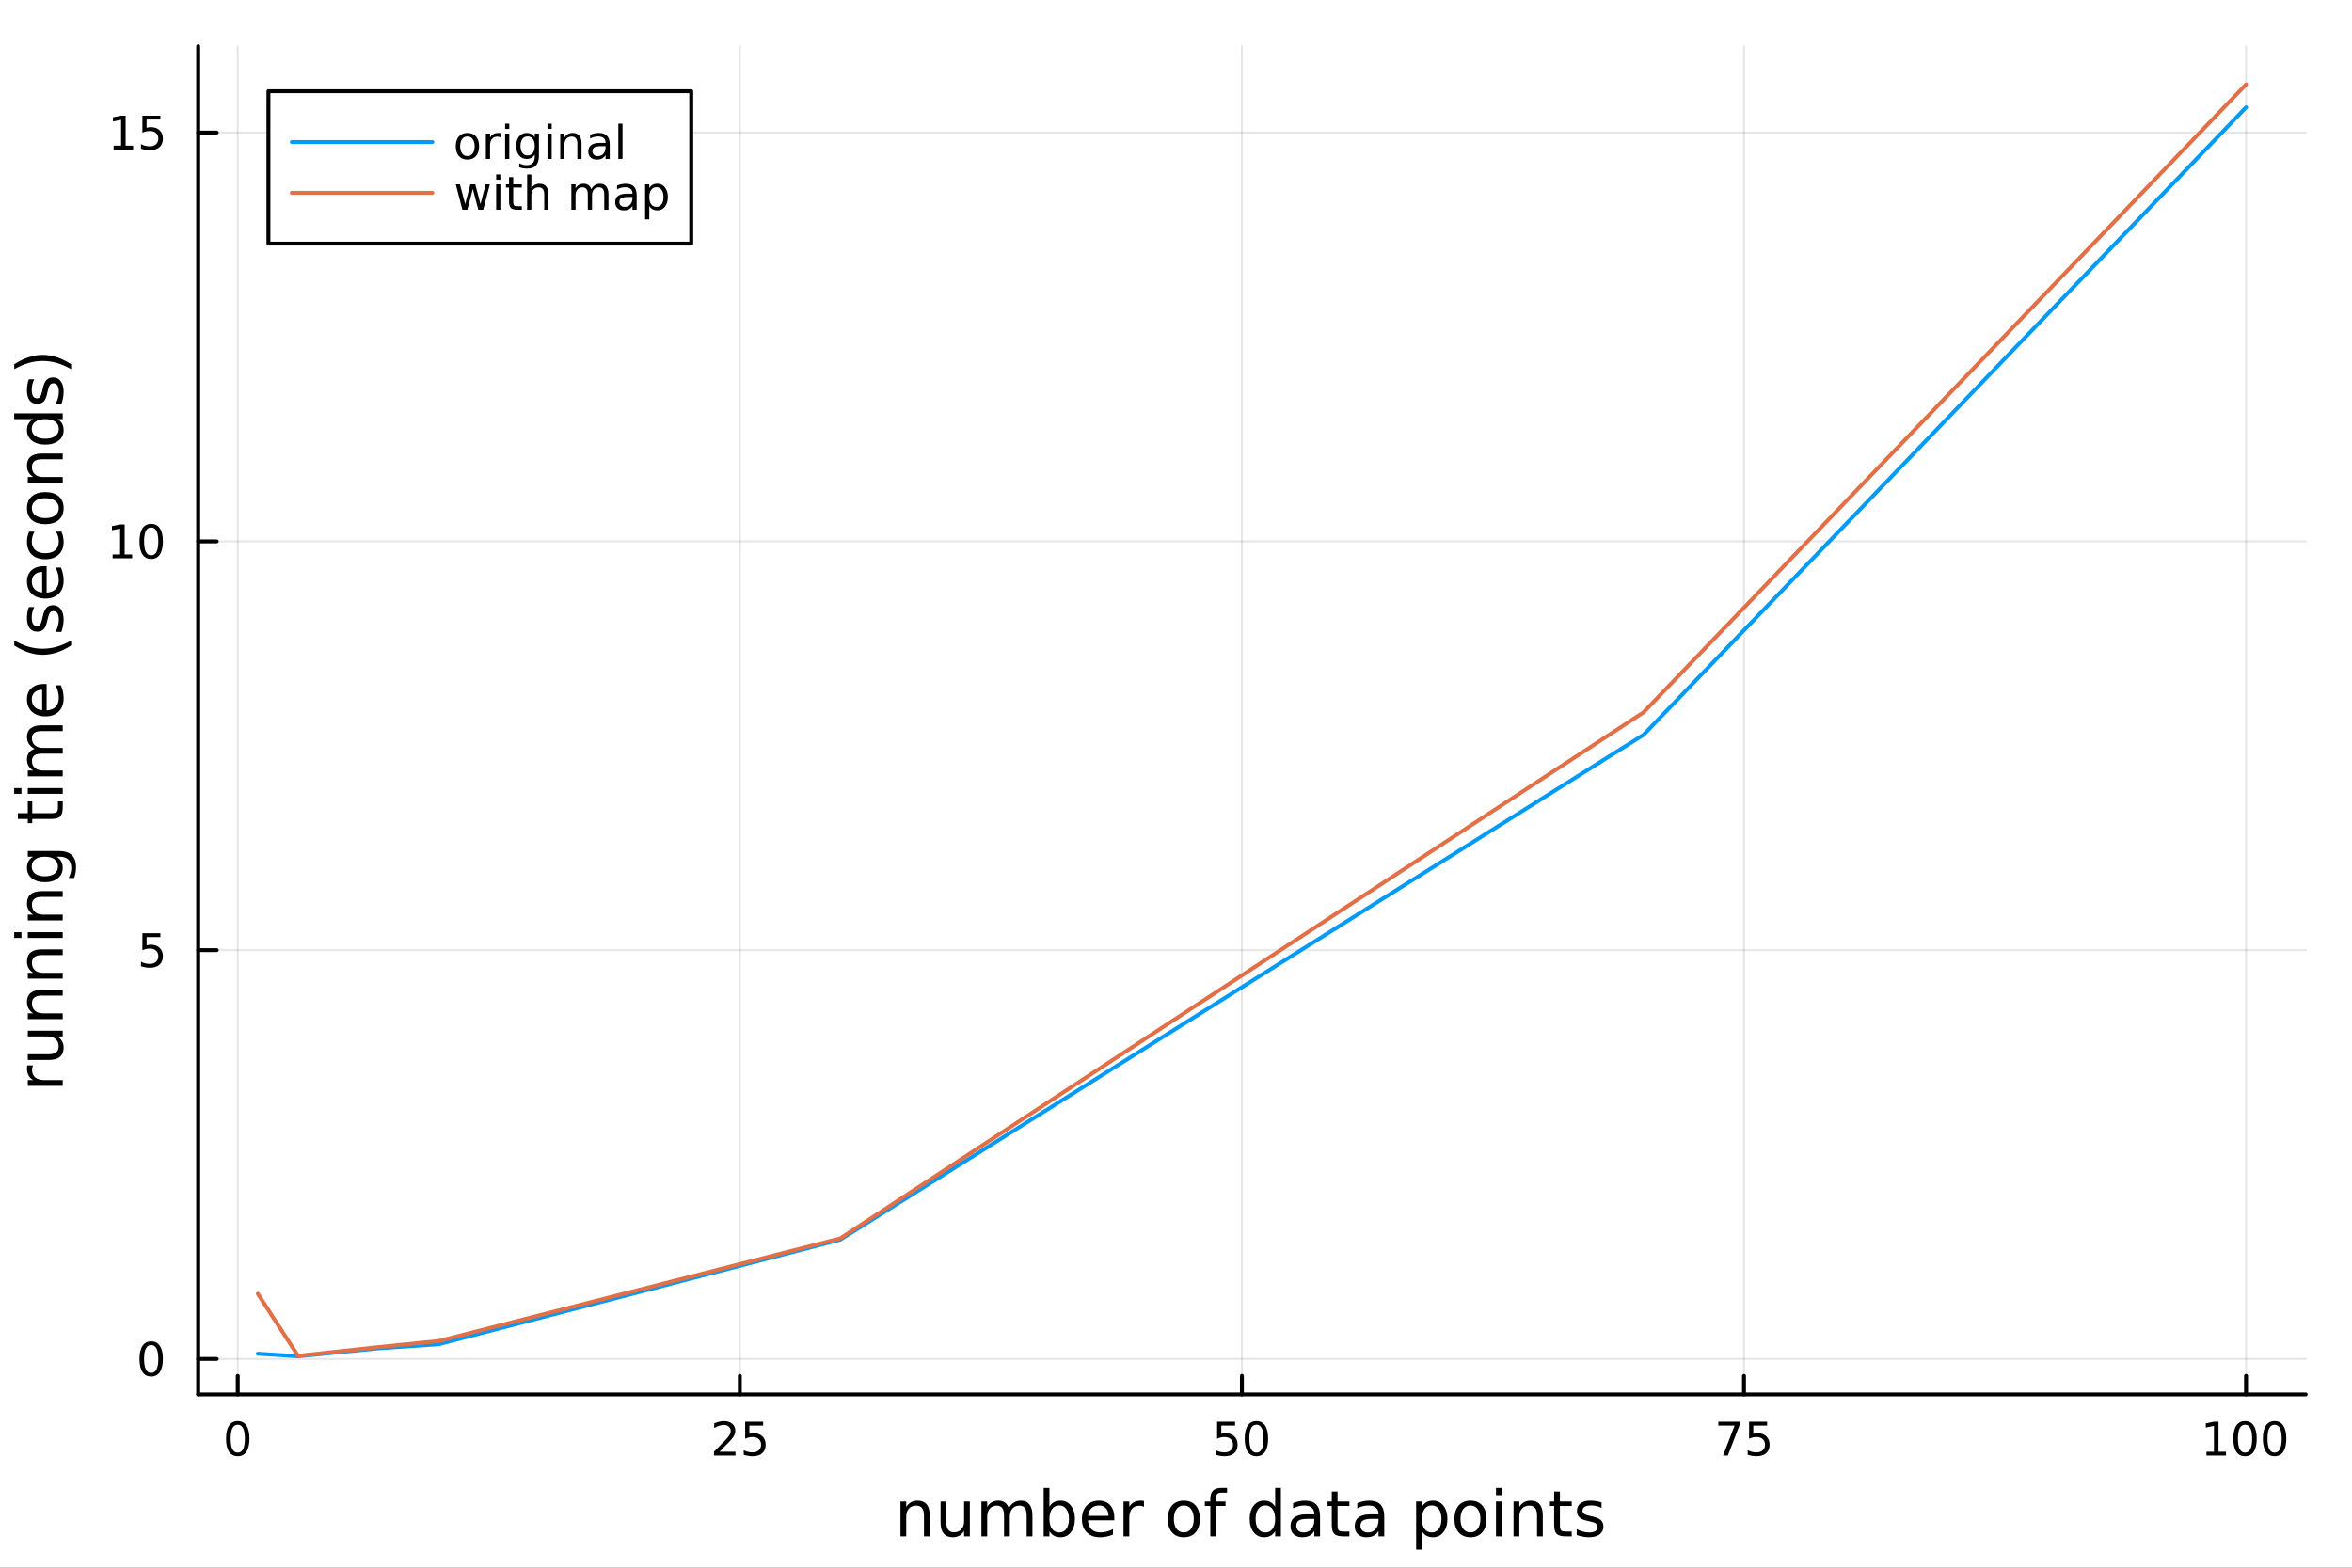 <?xml version="1.0" encoding="utf-8"?>
<svg xmlns="http://www.w3.org/2000/svg" xmlns:xlink="http://www.w3.org/1999/xlink" width="600" height="400" viewBox="0 0 2400 1600">
<rect x="0" y="0" width="2400" height="1600" fill="#333333" stroke="none"/>
<defs>
  <clipPath id="clip810">
    <rect x="0" y="0" width="2400" height="1600"/>
  </clipPath>
</defs>
<path clip-path="url(#clip810)" d="M0 1600 L2400 1600 L2400 0 L0 0  Z" fill="#ffffff" fill-rule="evenodd" fill-opacity="1"/>
<defs>
  <clipPath id="clip811">
    <rect x="480" y="0" width="1681" height="1600"/>
  </clipPath>
</defs>
<path clip-path="url(#clip810)" d="M202.227 1423.18 L2352.76 1423.18 L2352.76 47.244 L202.227 47.244  Z" fill="#ffffff" fill-rule="evenodd" fill-opacity="1"/>
<defs>
  <clipPath id="clip812">
    <rect x="202" y="47" width="2152" height="1377"/>
  </clipPath>
</defs>
<polyline clip-path="url(#clip812)" style="stroke:#000000; stroke-linecap:round; stroke-linejoin:round; stroke-width:2; stroke-opacity:0.1; fill:none" points="242.599,1423.18 242.599,47.244 "/>
<polyline clip-path="url(#clip812)" style="stroke:#000000; stroke-linecap:round; stroke-linejoin:round; stroke-width:2; stroke-opacity:0.1; fill:none" points="754.922,1423.18 754.922,47.244 "/>
<polyline clip-path="url(#clip812)" style="stroke:#000000; stroke-linecap:round; stroke-linejoin:round; stroke-width:2; stroke-opacity:0.1; fill:none" points="1267.25,1423.18 1267.25,47.244 "/>
<polyline clip-path="url(#clip812)" style="stroke:#000000; stroke-linecap:round; stroke-linejoin:round; stroke-width:2; stroke-opacity:0.1; fill:none" points="1779.57,1423.18 1779.57,47.244 "/>
<polyline clip-path="url(#clip812)" style="stroke:#000000; stroke-linecap:round; stroke-linejoin:round; stroke-width:2; stroke-opacity:0.1; fill:none" points="2291.89,1423.18 2291.89,47.244 "/>
<polyline clip-path="url(#clip812)" style="stroke:#000000; stroke-linecap:round; stroke-linejoin:round; stroke-width:2; stroke-opacity:0.1; fill:none" points="202.227,1386.95 2352.76,1386.95 "/>
<polyline clip-path="url(#clip812)" style="stroke:#000000; stroke-linecap:round; stroke-linejoin:round; stroke-width:2; stroke-opacity:0.1; fill:none" points="202.227,969.742 2352.76,969.742 "/>
<polyline clip-path="url(#clip812)" style="stroke:#000000; stroke-linecap:round; stroke-linejoin:round; stroke-width:2; stroke-opacity:0.1; fill:none" points="202.227,552.536 2352.76,552.536 "/>
<polyline clip-path="url(#clip812)" style="stroke:#000000; stroke-linecap:round; stroke-linejoin:round; stroke-width:2; stroke-opacity:0.1; fill:none" points="202.227,135.33 2352.76,135.33 "/>
<polyline clip-path="url(#clip810)" style="stroke:#000000; stroke-linecap:round; stroke-linejoin:round; stroke-width:4; stroke-opacity:1; fill:none" points="202.227,1423.18 2352.76,1423.18 "/>
<polyline clip-path="url(#clip810)" style="stroke:#000000; stroke-linecap:round; stroke-linejoin:round; stroke-width:4; stroke-opacity:1; fill:none" points="242.599,1423.18 242.599,1404.28 "/>
<polyline clip-path="url(#clip810)" style="stroke:#000000; stroke-linecap:round; stroke-linejoin:round; stroke-width:4; stroke-opacity:1; fill:none" points="754.922,1423.18 754.922,1404.28 "/>
<polyline clip-path="url(#clip810)" style="stroke:#000000; stroke-linecap:round; stroke-linejoin:round; stroke-width:4; stroke-opacity:1; fill:none" points="1267.25,1423.18 1267.25,1404.28 "/>
<polyline clip-path="url(#clip810)" style="stroke:#000000; stroke-linecap:round; stroke-linejoin:round; stroke-width:4; stroke-opacity:1; fill:none" points="1779.57,1423.18 1779.57,1404.28 "/>
<polyline clip-path="url(#clip810)" style="stroke:#000000; stroke-linecap:round; stroke-linejoin:round; stroke-width:4; stroke-opacity:1; fill:none" points="2291.89,1423.18 2291.89,1404.28 "/>
<path clip-path="url(#clip810)" d="M242.599 1454.1 Q238.987 1454.1 237.159 1457.66 Q235.353 1461.2 235.353 1468.33 Q235.353 1475.44 237.159 1479.01 Q238.987 1482.55 242.599 1482.55 Q246.233 1482.55 248.038 1479.01 Q249.867 1475.44 249.867 1468.33 Q249.867 1461.2 248.038 1457.66 Q246.233 1454.1 242.599 1454.1 M242.599 1450.39 Q248.409 1450.39 251.464 1455 Q254.543 1459.58 254.543 1468.33 Q254.543 1477.06 251.464 1481.67 Q248.409 1486.25 242.599 1486.25 Q236.788 1486.25 233.71 1481.67 Q230.654 1477.06 230.654 1468.33 Q230.654 1459.58 233.71 1455 Q236.788 1450.39 242.599 1450.39 Z" fill="#000000" fill-rule="nonzero" fill-opacity="1" /><path clip-path="url(#clip810)" d="M734.193 1481.64 L750.512 1481.64 L750.512 1485.58 L728.568 1485.58 L728.568 1481.64 Q731.23 1478.89 735.813 1474.26 Q740.42 1469.61 741.6 1468.27 Q743.846 1465.74 744.725 1464.01 Q745.628 1462.25 745.628 1460.56 Q745.628 1457.8 743.684 1456.07 Q741.762 1454.33 738.66 1454.33 Q736.461 1454.33 734.008 1455.09 Q731.577 1455.86 728.799 1457.41 L728.799 1452.69 Q731.623 1451.55 734.077 1450.97 Q736.531 1450.39 738.568 1450.39 Q743.938 1450.39 747.133 1453.08 Q750.327 1455.77 750.327 1460.26 Q750.327 1462.39 749.517 1464.31 Q748.73 1466.2 746.623 1468.8 Q746.045 1469.47 742.943 1472.69 Q739.841 1475.88 734.193 1481.64 Z" fill="#000000" fill-rule="nonzero" fill-opacity="1" /><path clip-path="url(#clip810)" d="M760.373 1451.02 L778.73 1451.02 L778.73 1454.96 L764.656 1454.96 L764.656 1463.43 Q765.674 1463.08 766.693 1462.92 Q767.711 1462.73 768.73 1462.73 Q774.517 1462.73 777.896 1465.9 Q781.276 1469.08 781.276 1474.49 Q781.276 1480.07 777.804 1483.17 Q774.332 1486.25 768.012 1486.25 Q765.836 1486.25 763.568 1485.88 Q761.322 1485.51 758.915 1484.77 L758.915 1480.07 Q760.998 1481.2 763.22 1481.76 Q765.443 1482.32 767.92 1482.32 Q771.924 1482.32 774.262 1480.21 Q776.6 1478.1 776.6 1474.49 Q776.6 1470.88 774.262 1468.77 Q771.924 1466.67 767.92 1466.67 Q766.045 1466.67 764.17 1467.08 Q762.318 1467.5 760.373 1468.38 L760.373 1451.02 Z" fill="#000000" fill-rule="nonzero" fill-opacity="1" /><path clip-path="url(#clip810)" d="M1241.94 1451.02 L1260.3 1451.02 L1260.3 1454.96 L1246.23 1454.96 L1246.23 1463.43 Q1247.25 1463.08 1248.26 1462.92 Q1249.28 1462.73 1250.3 1462.73 Q1256.09 1462.73 1259.47 1465.9 Q1262.85 1469.08 1262.85 1474.49 Q1262.85 1480.07 1259.37 1483.17 Q1255.9 1486.25 1249.58 1486.25 Q1247.41 1486.25 1245.14 1485.88 Q1242.89 1485.51 1240.49 1484.77 L1240.49 1480.07 Q1242.57 1481.2 1244.79 1481.76 Q1247.01 1482.32 1249.49 1482.32 Q1253.5 1482.32 1255.83 1480.21 Q1258.17 1478.1 1258.17 1474.49 Q1258.17 1470.88 1255.83 1468.77 Q1253.5 1466.67 1249.49 1466.67 Q1247.62 1466.67 1245.74 1467.08 Q1243.89 1467.5 1241.94 1468.38 L1241.94 1451.02 Z" fill="#000000" fill-rule="nonzero" fill-opacity="1" /><path clip-path="url(#clip810)" d="M1282.06 1454.1 Q1278.45 1454.1 1276.62 1457.66 Q1274.81 1461.2 1274.81 1468.33 Q1274.81 1475.44 1276.62 1479.01 Q1278.45 1482.55 1282.06 1482.55 Q1285.69 1482.55 1287.5 1479.01 Q1289.33 1475.44 1289.33 1468.33 Q1289.33 1461.2 1287.5 1457.66 Q1285.69 1454.1 1282.06 1454.1 M1282.06 1450.39 Q1287.87 1450.39 1290.93 1455 Q1294 1459.58 1294 1468.33 Q1294 1477.06 1290.93 1481.67 Q1287.87 1486.25 1282.06 1486.25 Q1276.25 1486.25 1273.17 1481.67 Q1270.12 1477.06 1270.12 1468.33 Q1270.12 1459.58 1273.17 1455 Q1276.25 1450.39 1282.06 1450.39 Z" fill="#000000" fill-rule="nonzero" fill-opacity="1" /><path clip-path="url(#clip810)" d="M1753.42 1451.02 L1775.64 1451.02 L1775.64 1453.01 L1763.1 1485.58 L1758.21 1485.58 L1770.02 1454.96 L1753.42 1454.96 L1753.42 1451.02 Z" fill="#000000" fill-rule="nonzero" fill-opacity="1" /><path clip-path="url(#clip810)" d="M1784.81 1451.02 L1803.17 1451.02 L1803.17 1454.96 L1789.09 1454.96 L1789.09 1463.43 Q1790.11 1463.08 1791.13 1462.92 Q1792.15 1462.73 1793.17 1462.73 Q1798.96 1462.73 1802.33 1465.9 Q1805.71 1469.08 1805.71 1474.49 Q1805.71 1480.07 1802.24 1483.17 Q1798.77 1486.25 1792.45 1486.25 Q1790.27 1486.25 1788.01 1485.88 Q1785.76 1485.51 1783.35 1484.77 L1783.35 1480.07 Q1785.44 1481.2 1787.66 1481.76 Q1789.88 1482.32 1792.36 1482.32 Q1796.36 1482.32 1798.7 1480.21 Q1801.04 1478.1 1801.04 1474.49 Q1801.04 1470.88 1798.7 1468.77 Q1796.36 1466.67 1792.36 1466.67 Q1790.48 1466.67 1788.61 1467.08 Q1786.76 1467.5 1784.81 1468.38 L1784.81 1451.02 Z" fill="#000000" fill-rule="nonzero" fill-opacity="1" /><path clip-path="url(#clip810)" d="M2251.5 1481.64 L2259.14 1481.64 L2259.14 1455.28 L2250.83 1456.95 L2250.83 1452.69 L2259.09 1451.02 L2263.77 1451.02 L2263.77 1481.64 L2271.41 1481.64 L2271.41 1485.58 L2251.5 1485.58 L2251.5 1481.64 Z" fill="#000000" fill-rule="nonzero" fill-opacity="1" /><path clip-path="url(#clip810)" d="M2290.85 1454.1 Q2287.24 1454.1 2285.41 1457.66 Q2283.6 1461.2 2283.6 1468.33 Q2283.6 1475.44 2285.41 1479.01 Q2287.24 1482.55 2290.85 1482.55 Q2294.48 1482.55 2296.29 1479.01 Q2298.12 1475.44 2298.12 1468.33 Q2298.12 1461.2 2296.29 1457.66 Q2294.48 1454.1 2290.85 1454.1 M2290.85 1450.39 Q2296.66 1450.39 2299.72 1455 Q2302.79 1459.58 2302.79 1468.33 Q2302.79 1477.06 2299.72 1481.67 Q2296.66 1486.25 2290.85 1486.25 Q2285.04 1486.25 2281.96 1481.67 Q2278.91 1477.06 2278.91 1468.33 Q2278.91 1459.58 2281.96 1455 Q2285.04 1450.39 2290.85 1450.39 Z" fill="#000000" fill-rule="nonzero" fill-opacity="1" /><path clip-path="url(#clip810)" d="M2321.01 1454.1 Q2317.4 1454.1 2315.57 1457.66 Q2313.77 1461.2 2313.77 1468.33 Q2313.77 1475.44 2315.57 1479.01 Q2317.4 1482.55 2321.01 1482.55 Q2324.65 1482.55 2326.45 1479.01 Q2328.28 1475.44 2328.28 1468.33 Q2328.28 1461.2 2326.45 1457.66 Q2324.65 1454.1 2321.01 1454.1 M2321.01 1450.39 Q2326.82 1450.39 2329.88 1455 Q2332.96 1459.58 2332.96 1468.33 Q2332.96 1477.06 2329.88 1481.67 Q2326.82 1486.25 2321.01 1486.25 Q2315.2 1486.25 2312.12 1481.67 Q2309.07 1477.06 2309.07 1468.33 Q2309.07 1459.58 2312.12 1455 Q2315.2 1450.39 2321.01 1450.39 Z" fill="#000000" fill-rule="nonzero" fill-opacity="1" /><path clip-path="url(#clip810)" d="M948.687 1546.53 L948.687 1568.04 L942.831 1568.04 L942.831 1546.72 Q942.831 1541.66 940.857 1539.14 Q938.884 1536.63 934.937 1536.63 Q930.195 1536.63 927.457 1539.65 Q924.72 1542.68 924.72 1547.9 L924.72 1568.04 L918.832 1568.04 L918.832 1532.4 L924.72 1532.4 L924.72 1537.93 Q926.821 1534.72 929.654 1533.13 Q932.518 1531.54 936.242 1531.54 Q942.385 1531.54 945.536 1535.36 Q948.687 1539.14 948.687 1546.53 Z" fill="#000000" fill-rule="nonzero" fill-opacity="1" /><path clip-path="url(#clip810)" d="M959.763 1553.98 L959.763 1532.4 L965.62 1532.4 L965.62 1553.75 Q965.62 1558.81 967.593 1561.36 Q969.567 1563.87 973.513 1563.87 Q978.256 1563.87 980.993 1560.85 Q983.762 1557.83 983.762 1552.61 L983.762 1532.4 L989.619 1532.4 L989.619 1568.04 L983.762 1568.04 L983.762 1562.57 Q981.63 1565.82 978.797 1567.41 Q975.996 1568.97 972.272 1568.97 Q966.129 1568.97 962.946 1565.15 Q959.763 1561.33 959.763 1553.98 M974.5 1531.54 L974.5 1531.54 Z" fill="#000000" fill-rule="nonzero" fill-opacity="1" /><path clip-path="url(#clip810)" d="M1029.44 1539.24 Q1031.63 1535.29 1034.69 1533.41 Q1037.74 1531.54 1041.88 1531.54 Q1047.45 1531.54 1050.47 1535.45 Q1053.5 1539.33 1053.5 1546.53 L1053.5 1568.04 L1047.61 1568.04 L1047.61 1546.72 Q1047.61 1541.59 1045.8 1539.11 Q1043.98 1536.63 1040.26 1536.63 Q1035.71 1536.63 1033.06 1539.65 Q1030.42 1542.68 1030.42 1547.9 L1030.42 1568.04 L1024.53 1568.04 L1024.53 1546.72 Q1024.53 1541.56 1022.72 1539.11 Q1020.91 1536.63 1017.12 1536.63 Q1012.63 1536.63 1009.99 1539.68 Q1007.35 1542.71 1007.35 1547.9 L1007.35 1568.04 L1001.46 1568.04 L1001.46 1532.4 L1007.35 1532.4 L1007.35 1537.93 Q1009.35 1534.66 1012.15 1533.1 Q1014.95 1531.54 1018.81 1531.54 Q1022.69 1531.54 1025.39 1533.51 Q1028.13 1535.48 1029.44 1539.24 Z" fill="#000000" fill-rule="nonzero" fill-opacity="1" /><path clip-path="url(#clip810)" d="M1090.77 1550.25 Q1090.77 1543.79 1088.1 1540.13 Q1085.45 1536.44 1080.81 1536.44 Q1076.16 1536.44 1073.49 1540.13 Q1070.84 1543.79 1070.84 1550.25 Q1070.84 1556.71 1073.49 1560.4 Q1076.16 1564.07 1080.81 1564.07 Q1085.45 1564.07 1088.1 1560.4 Q1090.77 1556.71 1090.77 1550.25 M1070.84 1537.81 Q1072.69 1534.62 1075.49 1533.1 Q1078.32 1531.54 1082.24 1531.54 Q1088.73 1531.54 1092.77 1536.69 Q1096.85 1541.85 1096.85 1550.25 Q1096.85 1558.65 1092.77 1563.81 Q1088.73 1568.97 1082.24 1568.97 Q1078.32 1568.97 1075.49 1567.44 Q1072.69 1565.88 1070.84 1562.7 L1070.84 1568.04 L1064.96 1568.04 L1064.96 1518.52 L1070.84 1518.52 L1070.84 1537.81 Z" fill="#000000" fill-rule="nonzero" fill-opacity="1" /><path clip-path="url(#clip810)" d="M1137.05 1548.76 L1137.05 1551.62 L1110.12 1551.62 Q1110.5 1557.67 1113.75 1560.85 Q1117.03 1564 1122.85 1564 Q1126.23 1564 1129.38 1563.17 Q1132.56 1562.35 1135.68 1560.69 L1135.68 1566.23 Q1132.53 1567.57 1129.22 1568.27 Q1125.91 1568.97 1122.5 1568.97 Q1113.97 1568.97 1108.98 1564 Q1104.01 1559.04 1104.01 1550.57 Q1104.01 1541.82 1108.72 1536.69 Q1113.46 1531.54 1121.48 1531.54 Q1128.68 1531.54 1132.85 1536.18 Q1137.05 1540.8 1137.05 1548.76 M1131.19 1547.04 Q1131.13 1542.23 1128.49 1539.37 Q1125.88 1536.5 1121.55 1536.5 Q1116.65 1536.5 1113.69 1539.27 Q1110.76 1542.04 1110.31 1547.07 L1131.19 1547.04 Z" fill="#000000" fill-rule="nonzero" fill-opacity="1" /><path clip-path="url(#clip810)" d="M1167.32 1537.87 Q1166.33 1537.3 1165.15 1537.04 Q1164.01 1536.76 1162.61 1536.76 Q1157.64 1536.76 1154.97 1540 Q1152.33 1543.22 1152.33 1549.27 L1152.33 1568.04 L1146.44 1568.04 L1146.44 1532.4 L1152.33 1532.4 L1152.33 1537.93 Q1154.17 1534.69 1157.13 1533.13 Q1160.09 1531.54 1164.33 1531.54 Q1164.93 1531.54 1165.66 1531.63 Q1166.39 1531.7 1167.29 1531.85 L1167.32 1537.87 Z" fill="#000000" fill-rule="nonzero" fill-opacity="1" /><path clip-path="url(#clip810)" d="M1207.99 1536.5 Q1203.28 1536.5 1200.55 1540.19 Q1197.81 1543.85 1197.81 1550.25 Q1197.81 1556.65 1200.51 1560.34 Q1203.25 1564 1207.99 1564 Q1212.67 1564 1215.41 1560.31 Q1218.15 1556.62 1218.15 1550.25 Q1218.15 1543.92 1215.41 1540.23 Q1212.67 1536.5 1207.99 1536.5 M1207.99 1531.54 Q1215.63 1531.54 1219.99 1536.5 Q1224.35 1541.47 1224.35 1550.25 Q1224.35 1559 1219.99 1564 Q1215.63 1568.97 1207.99 1568.97 Q1200.32 1568.97 1195.96 1564 Q1191.63 1559 1191.63 1550.25 Q1191.63 1541.47 1195.96 1536.5 Q1200.32 1531.54 1207.99 1531.54 Z" fill="#000000" fill-rule="nonzero" fill-opacity="1" /><path clip-path="url(#clip810)" d="M1252.11 1518.52 L1252.11 1523.39 L1246.51 1523.39 Q1243.36 1523.39 1242.11 1524.66 Q1240.9 1525.93 1240.9 1529.24 L1240.9 1532.4 L1250.55 1532.4 L1250.55 1536.95 L1240.9 1536.95 L1240.9 1568.04 L1235.02 1568.04 L1235.02 1536.95 L1229.41 1536.95 L1229.41 1532.4 L1235.02 1532.4 L1235.02 1529.91 Q1235.02 1523.96 1237.79 1521.26 Q1240.55 1518.52 1246.57 1518.52 L1252.11 1518.52 Z" fill="#000000" fill-rule="nonzero" fill-opacity="1" /><path clip-path="url(#clip810)" d="M1301.19 1537.81 L1301.19 1518.52 L1307.04 1518.52 L1307.04 1568.04 L1301.19 1568.04 L1301.19 1562.7 Q1299.34 1565.88 1296.51 1567.44 Q1293.71 1568.97 1289.76 1568.97 Q1283.3 1568.97 1279.23 1563.81 Q1275.18 1558.65 1275.18 1550.25 Q1275.18 1541.85 1279.23 1536.69 Q1283.3 1531.54 1289.76 1531.54 Q1293.71 1531.54 1296.51 1533.1 Q1299.34 1534.62 1301.19 1537.81 M1281.23 1550.25 Q1281.23 1556.71 1283.87 1560.4 Q1286.55 1564.07 1291.19 1564.07 Q1295.84 1564.07 1298.51 1560.4 Q1301.19 1556.71 1301.19 1550.25 Q1301.19 1543.79 1298.51 1540.13 Q1295.84 1536.44 1291.19 1536.44 Q1286.55 1536.44 1283.87 1540.13 Q1281.23 1543.79 1281.23 1550.25 Z" fill="#000000" fill-rule="nonzero" fill-opacity="1" /><path clip-path="url(#clip810)" d="M1335.31 1550.12 Q1328.21 1550.12 1325.47 1551.75 Q1322.74 1553.37 1322.74 1557.29 Q1322.74 1560.4 1324.77 1562.25 Q1326.84 1564.07 1330.37 1564.07 Q1335.24 1564.07 1338.17 1560.63 Q1341.13 1557.16 1341.13 1551.43 L1341.13 1550.12 L1335.31 1550.12 M1346.99 1547.71 L1346.99 1568.04 L1341.13 1568.04 L1341.13 1562.63 Q1339.13 1565.88 1336.14 1567.44 Q1333.14 1568.97 1328.82 1568.97 Q1323.34 1568.97 1320.09 1565.91 Q1316.88 1562.82 1316.88 1557.67 Q1316.88 1551.65 1320.89 1548.6 Q1324.93 1545.54 1332.92 1545.54 L1341.13 1545.54 L1341.13 1544.97 Q1341.13 1540.93 1338.46 1538.73 Q1335.82 1536.5 1331.01 1536.5 Q1327.96 1536.5 1325.06 1537.23 Q1322.16 1537.97 1319.49 1539.43 L1319.49 1534.02 Q1322.7 1532.78 1325.73 1532.17 Q1328.75 1531.54 1331.62 1531.54 Q1339.35 1531.54 1343.17 1535.55 Q1346.99 1539.56 1346.99 1547.71 Z" fill="#000000" fill-rule="nonzero" fill-opacity="1" /><path clip-path="url(#clip810)" d="M1364.85 1522.27 L1364.85 1532.4 L1376.91 1532.4 L1376.91 1536.95 L1364.85 1536.95 L1364.85 1556.3 Q1364.85 1560.66 1366.02 1561.9 Q1367.23 1563.14 1370.89 1563.14 L1376.91 1563.14 L1376.91 1568.04 L1370.89 1568.04 Q1364.11 1568.04 1361.53 1565.53 Q1358.96 1562.98 1358.96 1556.3 L1358.96 1536.95 L1354.66 1536.95 L1354.66 1532.4 L1358.96 1532.4 L1358.96 1522.27 L1364.85 1522.27 Z" fill="#000000" fill-rule="nonzero" fill-opacity="1" /><path clip-path="url(#clip810)" d="M1400.81 1550.12 Q1393.71 1550.12 1390.98 1551.75 Q1388.24 1553.37 1388.24 1557.29 Q1388.24 1560.4 1390.28 1562.25 Q1392.34 1564.07 1395.88 1564.07 Q1400.75 1564.07 1403.68 1560.63 Q1406.64 1557.16 1406.64 1551.43 L1406.64 1550.12 L1400.81 1550.12 M1412.49 1547.71 L1412.49 1568.04 L1406.64 1568.04 L1406.64 1562.63 Q1404.63 1565.88 1401.64 1567.44 Q1398.65 1568.97 1394.32 1568.97 Q1388.84 1568.97 1385.6 1565.91 Q1382.38 1562.82 1382.38 1557.67 Q1382.38 1551.65 1386.39 1548.6 Q1390.44 1545.54 1398.42 1545.54 L1406.64 1545.54 L1406.64 1544.97 Q1406.64 1540.93 1403.96 1538.73 Q1401.32 1536.5 1396.51 1536.5 Q1393.46 1536.5 1390.56 1537.23 Q1387.67 1537.97 1384.99 1539.43 L1384.99 1534.02 Q1388.21 1532.78 1391.23 1532.17 Q1394.25 1531.54 1397.12 1531.54 Q1404.85 1531.54 1408.67 1535.55 Q1412.49 1539.56 1412.49 1547.71 Z" fill="#000000" fill-rule="nonzero" fill-opacity="1" /><path clip-path="url(#clip810)" d="M1450.94 1562.7 L1450.94 1581.6 L1445.05 1581.6 L1445.05 1532.4 L1450.94 1532.4 L1450.94 1537.81 Q1452.79 1534.62 1455.59 1533.1 Q1458.42 1531.54 1462.34 1531.54 Q1468.83 1531.54 1472.87 1536.69 Q1476.95 1541.85 1476.95 1550.25 Q1476.95 1558.65 1472.87 1563.81 Q1468.83 1568.97 1462.34 1568.97 Q1458.42 1568.97 1455.59 1567.44 Q1452.79 1565.88 1450.94 1562.7 M1470.87 1550.25 Q1470.87 1543.79 1468.19 1540.13 Q1465.55 1536.44 1460.9 1536.44 Q1456.26 1536.44 1453.58 1540.13 Q1450.94 1543.79 1450.94 1550.25 Q1450.94 1556.71 1453.58 1560.4 Q1456.26 1564.07 1460.9 1564.07 Q1465.55 1564.07 1468.19 1560.4 Q1470.87 1556.71 1470.87 1550.25 Z" fill="#000000" fill-rule="nonzero" fill-opacity="1" /><path clip-path="url(#clip810)" d="M1500.47 1536.5 Q1495.76 1536.5 1493.02 1540.19 Q1490.28 1543.85 1490.28 1550.25 Q1490.28 1556.65 1492.99 1560.34 Q1495.72 1564 1500.47 1564 Q1505.15 1564 1507.88 1560.31 Q1510.62 1556.62 1510.62 1550.25 Q1510.62 1543.92 1507.88 1540.23 Q1505.15 1536.5 1500.47 1536.5 M1500.47 1531.54 Q1508.11 1531.54 1512.47 1536.5 Q1516.83 1541.47 1516.83 1550.25 Q1516.83 1559 1512.47 1564 Q1508.11 1568.97 1500.47 1568.97 Q1492.8 1568.97 1488.44 1564 Q1484.11 1559 1484.11 1550.25 Q1484.11 1541.47 1488.44 1536.5 Q1492.8 1531.54 1500.47 1531.54 Z" fill="#000000" fill-rule="nonzero" fill-opacity="1" /><path clip-path="url(#clip810)" d="M1526.53 1532.4 L1532.39 1532.4 L1532.39 1568.04 L1526.53 1568.04 L1526.53 1532.4 M1526.53 1518.52 L1532.39 1518.52 L1532.39 1525.93 L1526.53 1525.93 L1526.53 1518.52 Z" fill="#000000" fill-rule="nonzero" fill-opacity="1" /><path clip-path="url(#clip810)" d="M1574.28 1546.53 L1574.28 1568.04 L1568.42 1568.04 L1568.42 1546.72 Q1568.42 1541.66 1566.45 1539.14 Q1564.47 1536.63 1560.53 1536.63 Q1555.78 1536.63 1553.05 1539.65 Q1550.31 1542.68 1550.31 1547.9 L1550.31 1568.04 L1544.42 1568.04 L1544.42 1532.4 L1550.31 1532.4 L1550.31 1537.93 Q1552.41 1534.72 1555.24 1533.13 Q1558.11 1531.54 1561.83 1531.54 Q1567.97 1531.54 1571.13 1535.36 Q1574.28 1539.14 1574.28 1546.53 Z" fill="#000000" fill-rule="nonzero" fill-opacity="1" /><path clip-path="url(#clip810)" d="M1591.75 1522.27 L1591.75 1532.4 L1603.81 1532.4 L1603.81 1536.95 L1591.75 1536.95 L1591.75 1556.3 Q1591.75 1560.66 1592.93 1561.9 Q1594.14 1563.14 1597.8 1563.14 L1603.81 1563.14 L1603.81 1568.04 L1597.8 1568.04 Q1591.02 1568.04 1588.44 1565.53 Q1585.86 1562.98 1585.86 1556.3 L1585.86 1536.95 L1581.57 1536.95 L1581.57 1532.4 L1585.86 1532.4 L1585.86 1522.27 L1591.75 1522.27 Z" fill="#000000" fill-rule="nonzero" fill-opacity="1" /><path clip-path="url(#clip810)" d="M1634.24 1533.45 L1634.24 1538.98 Q1631.76 1537.71 1629.09 1537.07 Q1626.41 1536.44 1623.55 1536.44 Q1619.19 1536.44 1616.99 1537.77 Q1614.83 1539.11 1614.83 1541.79 Q1614.83 1543.82 1616.39 1545 Q1617.95 1546.15 1622.66 1547.2 L1624.66 1547.64 Q1630.9 1548.98 1633.51 1551.43 Q1636.15 1553.85 1636.15 1558.21 Q1636.15 1563.17 1632.2 1566.07 Q1628.29 1568.97 1621.41 1568.97 Q1618.55 1568.97 1615.43 1568.39 Q1612.34 1567.85 1608.91 1566.74 L1608.91 1560.69 Q1612.15 1562.38 1615.3 1563.24 Q1618.45 1564.07 1621.54 1564.07 Q1625.68 1564.07 1627.91 1562.66 Q1630.14 1561.23 1630.14 1558.65 Q1630.14 1556.27 1628.51 1554.99 Q1626.92 1553.72 1621.48 1552.54 L1619.44 1552.07 Q1614 1550.92 1611.58 1548.56 Q1609.16 1546.18 1609.16 1542.04 Q1609.16 1537.01 1612.73 1534.27 Q1616.29 1531.54 1622.85 1531.54 Q1626.09 1531.54 1628.96 1532.01 Q1631.82 1532.49 1634.24 1533.45 Z" fill="#000000" fill-rule="nonzero" fill-opacity="1" /><polyline clip-path="url(#clip810)" style="stroke:#000000; stroke-linecap:round; stroke-linejoin:round; stroke-width:4; stroke-opacity:1; fill:none" points="202.227,1423.18 202.227,47.244 "/>
<polyline clip-path="url(#clip810)" style="stroke:#000000; stroke-linecap:round; stroke-linejoin:round; stroke-width:4; stroke-opacity:1; fill:none" points="202.227,1386.95 221.125,1386.95 "/>
<polyline clip-path="url(#clip810)" style="stroke:#000000; stroke-linecap:round; stroke-linejoin:round; stroke-width:4; stroke-opacity:1; fill:none" points="202.227,969.742 221.125,969.742 "/>
<polyline clip-path="url(#clip810)" style="stroke:#000000; stroke-linecap:round; stroke-linejoin:round; stroke-width:4; stroke-opacity:1; fill:none" points="202.227,552.536 221.125,552.536 "/>
<polyline clip-path="url(#clip810)" style="stroke:#000000; stroke-linecap:round; stroke-linejoin:round; stroke-width:4; stroke-opacity:1; fill:none" points="202.227,135.33 221.125,135.33 "/>
<path clip-path="url(#clip810)" d="M154.283 1372.75 Q150.672 1372.75 148.843 1376.31 Q147.038 1379.85 147.038 1386.98 Q147.038 1394.09 148.843 1397.65 Q150.672 1401.19 154.283 1401.19 Q157.917 1401.19 159.723 1397.65 Q161.552 1394.09 161.552 1386.98 Q161.552 1379.85 159.723 1376.31 Q157.917 1372.75 154.283 1372.75 M154.283 1369.04 Q160.093 1369.04 163.149 1373.65 Q166.227 1378.23 166.227 1386.98 Q166.227 1395.71 163.149 1400.32 Q160.093 1404.9 154.283 1404.9 Q148.473 1404.9 145.394 1400.32 Q142.339 1395.71 142.339 1386.98 Q142.339 1378.23 145.394 1373.65 Q148.473 1369.04 154.283 1369.04 Z" fill="#000000" fill-rule="nonzero" fill-opacity="1" /><path clip-path="url(#clip810)" d="M145.325 952.462 L163.681 952.462 L163.681 956.397 L149.607 956.397 L149.607 964.869 Q150.626 964.522 151.644 964.36 Q152.663 964.175 153.681 964.175 Q159.468 964.175 162.848 967.346 Q166.227 970.517 166.227 975.934 Q166.227 981.512 162.755 984.614 Q159.283 987.693 152.964 987.693 Q150.788 987.693 148.519 987.323 Q146.274 986.952 143.866 986.211 L143.866 981.512 Q145.95 982.647 148.172 983.202 Q150.394 983.758 152.871 983.758 Q156.876 983.758 159.214 981.651 Q161.552 979.545 161.552 975.934 Q161.552 972.323 159.214 970.216 Q156.876 968.11 152.871 968.11 Q150.996 968.11 149.121 968.526 Q147.269 968.943 145.325 969.823 L145.325 952.462 Z" fill="#000000" fill-rule="nonzero" fill-opacity="1" /><path clip-path="url(#clip810)" d="M114.931 565.881 L122.57 565.881 L122.57 539.515 L114.26 541.182 L114.26 536.923 L122.524 535.256 L127.2 535.256 L127.2 565.881 L134.839 565.881 L134.839 569.816 L114.931 569.816 L114.931 565.881 Z" fill="#000000" fill-rule="nonzero" fill-opacity="1" /><path clip-path="url(#clip810)" d="M154.283 538.335 Q150.672 538.335 148.843 541.9 Q147.038 545.441 147.038 552.571 Q147.038 559.677 148.843 563.242 Q150.672 566.784 154.283 566.784 Q157.917 566.784 159.723 563.242 Q161.552 559.677 161.552 552.571 Q161.552 545.441 159.723 541.9 Q157.917 538.335 154.283 538.335 M154.283 534.631 Q160.093 534.631 163.149 539.238 Q166.227 543.821 166.227 552.571 Q166.227 561.298 163.149 565.904 Q160.093 570.487 154.283 570.487 Q148.473 570.487 145.394 565.904 Q142.339 561.298 142.339 552.571 Q142.339 543.821 145.394 539.238 Q148.473 534.631 154.283 534.631 Z" fill="#000000" fill-rule="nonzero" fill-opacity="1" /><path clip-path="url(#clip810)" d="M115.927 148.675 L123.566 148.675 L123.566 122.31 L115.256 123.976 L115.256 119.717 L123.519 118.05 L128.195 118.05 L128.195 148.675 L135.834 148.675 L135.834 152.61 L115.927 152.61 L115.927 148.675 Z" fill="#000000" fill-rule="nonzero" fill-opacity="1" /><path clip-path="url(#clip810)" d="M145.325 118.05 L163.681 118.05 L163.681 121.986 L149.607 121.986 L149.607 130.458 Q150.626 130.111 151.644 129.949 Q152.663 129.763 153.681 129.763 Q159.468 129.763 162.848 132.935 Q166.227 136.106 166.227 141.523 Q166.227 147.101 162.755 150.203 Q159.283 153.282 152.964 153.282 Q150.788 153.282 148.519 152.911 Q146.274 152.541 143.866 151.8 L143.866 147.101 Q145.95 148.236 148.172 148.791 Q150.394 149.347 152.871 149.347 Q156.876 149.347 159.214 147.24 Q161.552 145.134 161.552 141.523 Q161.552 137.912 159.214 135.805 Q156.876 133.699 152.871 133.699 Q150.996 133.699 149.121 134.115 Q147.269 134.532 145.325 135.412 L145.325 118.05 Z" fill="#000000" fill-rule="nonzero" fill-opacity="1" /><path clip-path="url(#clip810)" d="M33.831 1087.35 Q33.258 1088.33 33.003 1089.51 Q32.717 1090.66 32.717 1092.06 Q32.717 1097.02 35.963 1099.7 Q39.178 1102.34 45.225 1102.34 L64.004 1102.34 L64.004 1108.23 L28.356 1108.23 L28.356 1102.34 L33.894 1102.34 Q30.648 1100.49 29.088 1097.53 Q27.497 1094.57 27.497 1090.34 Q27.497 1089.73 27.592 1089 Q27.656 1088.27 27.815 1087.38 L33.831 1087.35 Z" fill="#000000" fill-rule="nonzero" fill-opacity="1" /><path clip-path="url(#clip810)" d="M49.936 1081.81 L28.356 1081.81 L28.356 1075.95 L49.713 1075.95 Q54.774 1075.95 57.32 1073.98 Q59.835 1072.01 59.835 1068.06 Q59.835 1063.32 56.811 1060.58 Q53.787 1057.81 48.567 1057.81 L28.356 1057.81 L28.356 1051.95 L64.004 1051.95 L64.004 1057.81 L58.53 1057.81 Q61.776 1059.94 63.368 1062.78 Q64.927 1065.58 64.927 1069.3 Q64.927 1075.44 61.108 1078.63 Q57.288 1081.81 49.936 1081.81 M27.497 1067.07 L27.497 1067.07 Z" fill="#000000" fill-rule="nonzero" fill-opacity="1" /><path clip-path="url(#clip810)" d="M42.488 1010.26 L64.004 1010.26 L64.004 1016.11 L42.679 1016.11 Q37.618 1016.11 35.104 1018.09 Q32.589 1020.06 32.589 1024.01 Q32.589 1028.75 35.613 1031.49 Q38.637 1034.23 43.857 1034.23 L64.004 1034.23 L64.004 1040.11 L28.356 1040.11 L28.356 1034.23 L33.894 1034.23 Q30.68 1032.12 29.088 1029.29 Q27.497 1026.43 27.497 1022.7 Q27.497 1016.56 31.316 1013.41 Q35.104 1010.26 42.488 1010.26 Z" fill="#000000" fill-rule="nonzero" fill-opacity="1" /><path clip-path="url(#clip810)" d="M42.488 968.945 L64.004 968.945 L64.004 974.801 L42.679 974.801 Q37.618 974.801 35.104 976.775 Q32.589 978.748 32.589 982.695 Q32.589 987.437 35.613 990.174 Q38.637 992.912 43.857 992.912 L64.004 992.912 L64.004 998.8 L28.356 998.8 L28.356 992.912 L33.894 992.912 Q30.68 990.811 29.088 987.978 Q27.497 985.114 27.497 981.39 Q27.497 975.247 31.316 972.096 Q35.104 968.945 42.488 968.945 Z" fill="#000000" fill-rule="nonzero" fill-opacity="1" /><path clip-path="url(#clip810)" d="M28.356 957.264 L28.356 951.407 L64.004 951.407 L64.004 957.264 L28.356 957.264 M14.479 957.264 L14.479 951.407 L21.895 951.407 L21.895 957.264 L14.479 957.264 Z" fill="#000000" fill-rule="nonzero" fill-opacity="1" /><path clip-path="url(#clip810)" d="M42.488 909.521 L64.004 909.521 L64.004 915.377 L42.679 915.377 Q37.618 915.377 35.104 917.351 Q32.589 919.324 32.589 923.271 Q32.589 928.013 35.613 930.751 Q38.637 933.488 43.857 933.488 L64.004 933.488 L64.004 939.376 L28.356 939.376 L28.356 933.488 L33.894 933.488 Q30.68 931.387 29.088 928.554 Q27.497 925.69 27.497 921.966 Q27.497 915.823 31.316 912.672 Q35.104 909.521 42.488 909.521 Z" fill="#000000" fill-rule="nonzero" fill-opacity="1" /><path clip-path="url(#clip810)" d="M45.766 874.382 Q39.401 874.382 35.9 877.024 Q32.398 879.634 32.398 884.376 Q32.398 889.087 35.9 891.729 Q39.401 894.339 45.766 894.339 Q52.1 894.339 55.601 891.729 Q59.103 889.087 59.103 884.376 Q59.103 879.634 55.601 877.024 Q52.1 874.382 45.766 874.382 M59.58 868.526 Q68.683 868.526 73.107 872.568 Q77.563 876.61 77.563 884.949 Q77.563 888.037 77.086 890.774 Q76.64 893.511 75.685 896.089 L69.988 896.089 Q71.388 893.511 72.057 890.997 Q72.725 888.482 72.725 885.872 Q72.725 880.111 69.701 877.247 Q66.71 874.382 60.63 874.382 L57.734 874.382 Q60.885 876.196 62.445 879.029 Q64.004 881.862 64.004 885.809 Q64.004 892.365 59.007 896.376 Q54.01 900.386 45.766 900.386 Q37.491 900.386 32.494 896.376 Q27.497 892.365 27.497 885.809 Q27.497 881.862 29.056 879.029 Q30.616 876.196 33.767 874.382 L28.356 874.382 L28.356 868.526 L59.58 868.526 Z" fill="#000000" fill-rule="nonzero" fill-opacity="1" /><path clip-path="url(#clip810)" d="M18.235 829.95 L28.356 829.95 L28.356 817.887 L32.908 817.887 L32.908 829.95 L52.259 829.95 Q56.62 829.95 57.861 828.772 Q59.103 827.562 59.103 823.902 L59.103 817.887 L64.004 817.887 L64.004 823.902 Q64.004 830.682 61.49 833.26 Q58.943 835.838 52.259 835.838 L32.908 835.838 L32.908 840.135 L28.356 840.135 L28.356 835.838 L18.235 835.838 L18.235 829.95 Z" fill="#000000" fill-rule="nonzero" fill-opacity="1" /><path clip-path="url(#clip810)" d="M28.356 810.184 L28.356 804.328 L64.004 804.328 L64.004 810.184 L28.356 810.184 M14.479 810.184 L14.479 804.328 L21.895 804.328 L21.895 810.184 L14.479 810.184 Z" fill="#000000" fill-rule="nonzero" fill-opacity="1" /><path clip-path="url(#clip810)" d="M35.199 764.319 Q31.253 762.123 29.375 759.067 Q27.497 756.012 27.497 751.874 Q27.497 746.304 31.412 743.281 Q35.295 740.257 42.488 740.257 L64.004 740.257 L64.004 746.145 L42.679 746.145 Q37.555 746.145 35.072 747.959 Q32.589 749.774 32.589 753.497 Q32.589 758.049 35.613 760.691 Q38.637 763.332 43.857 763.332 L64.004 763.332 L64.004 769.221 L42.679 769.221 Q37.523 769.221 35.072 771.035 Q32.589 772.849 32.589 776.637 Q32.589 781.125 35.645 783.766 Q38.669 786.408 43.857 786.408 L64.004 786.408 L64.004 792.296 L28.356 792.296 L28.356 786.408 L33.894 786.408 Q30.616 784.403 29.056 781.602 Q27.497 778.801 27.497 774.95 Q27.497 771.067 29.47 768.361 Q31.444 765.624 35.199 764.319 Z" fill="#000000" fill-rule="nonzero" fill-opacity="1" /><path clip-path="url(#clip810)" d="M44.716 698.084 L47.581 698.084 L47.581 725.011 Q53.628 724.629 56.811 721.382 Q59.962 718.104 59.962 712.28 Q59.962 708.906 59.134 705.755 Q58.307 702.572 56.652 699.453 L62.19 699.453 Q63.527 702.604 64.227 705.914 Q64.927 709.224 64.927 712.63 Q64.927 721.16 59.962 726.157 Q54.997 731.122 46.53 731.122 Q37.777 731.122 32.653 726.411 Q27.497 721.669 27.497 713.648 Q27.497 706.455 32.144 702.285 Q36.759 698.084 44.716 698.084 M42.997 703.94 Q38.191 704.004 35.327 706.646 Q32.462 709.256 32.462 713.584 Q32.462 718.486 35.231 721.446 Q38 724.374 43.029 724.82 L42.997 703.94 Z" fill="#000000" fill-rule="nonzero" fill-opacity="1" /><path clip-path="url(#clip810)" d="M14.543 653.683 Q21.863 657.948 29.025 660.017 Q36.186 662.086 43.538 662.086 Q50.891 662.086 58.116 660.017 Q65.309 657.916 72.598 653.683 L72.598 658.776 Q65.118 663.55 57.893 665.937 Q50.668 668.292 43.538 668.292 Q36.441 668.292 29.247 665.937 Q22.054 663.582 14.543 658.776 L14.543 653.683 Z" fill="#000000" fill-rule="nonzero" fill-opacity="1" /><path clip-path="url(#clip810)" d="M29.407 619.595 L34.945 619.595 Q33.672 622.077 33.035 624.751 Q32.398 627.425 32.398 630.289 Q32.398 634.65 33.735 636.846 Q35.072 639.01 37.746 639.01 Q39.783 639.01 40.96 637.451 Q42.106 635.891 43.157 631.18 L43.602 629.175 Q44.939 622.937 47.39 620.327 Q49.809 617.685 54.169 617.685 Q59.134 617.685 62.031 621.632 Q64.927 625.547 64.927 632.422 Q64.927 635.286 64.354 638.405 Q63.813 641.493 62.699 644.93 L56.652 644.93 Q58.339 641.684 59.198 638.533 Q60.026 635.382 60.026 632.294 Q60.026 628.157 58.625 625.929 Q57.193 623.701 54.615 623.701 Q52.228 623.701 50.955 625.324 Q49.681 626.915 48.504 632.358 L48.026 634.395 Q46.88 639.838 44.525 642.257 Q42.138 644.676 38 644.676 Q32.971 644.676 30.234 641.111 Q27.497 637.546 27.497 630.989 Q27.497 627.743 27.974 624.878 Q28.452 622.014 29.407 619.595 Z" fill="#000000" fill-rule="nonzero" fill-opacity="1" /><path clip-path="url(#clip810)" d="M44.716 577.868 L47.581 577.868 L47.581 604.795 Q53.628 604.413 56.811 601.166 Q59.962 597.888 59.962 592.063 Q59.962 588.689 59.134 585.538 Q58.307 582.355 56.652 579.236 L62.19 579.236 Q63.527 582.387 64.227 585.697 Q64.927 589.008 64.927 592.413 Q64.927 600.943 59.962 605.94 Q54.997 610.906 46.53 610.906 Q37.777 610.906 32.653 606.195 Q27.497 601.453 27.497 593.432 Q27.497 586.239 32.144 582.069 Q36.759 577.868 44.716 577.868 M42.997 583.724 Q38.191 583.788 35.327 586.429 Q32.462 589.039 32.462 593.368 Q32.462 598.27 35.231 601.23 Q38 604.158 43.029 604.604 L42.997 583.724 Z" fill="#000000" fill-rule="nonzero" fill-opacity="1" /><path clip-path="url(#clip810)" d="M29.725 542.602 L35.199 542.602 Q33.831 545.084 33.162 547.599 Q32.462 550.081 32.462 552.628 Q32.462 558.325 36.09 561.476 Q39.687 564.627 46.212 564.627 Q52.737 564.627 56.365 561.476 Q59.962 558.325 59.962 552.628 Q59.962 550.081 59.294 547.599 Q58.593 545.084 57.225 542.602 L62.636 542.602 Q63.781 545.052 64.354 547.694 Q64.927 550.304 64.927 553.264 Q64.927 561.317 59.866 566.059 Q54.806 570.802 46.212 570.802 Q37.491 570.802 32.494 566.027 Q27.497 561.221 27.497 552.882 Q27.497 550.177 28.07 547.599 Q28.611 545.021 29.725 542.602 Z" fill="#000000" fill-rule="nonzero" fill-opacity="1" /><path clip-path="url(#clip810)" d="M32.462 518.603 Q32.462 523.314 36.154 526.051 Q39.815 528.788 46.212 528.788 Q52.609 528.788 56.302 526.083 Q59.962 523.345 59.962 518.603 Q59.962 513.924 56.27 511.187 Q52.578 508.45 46.212 508.45 Q39.878 508.45 36.186 511.187 Q32.462 513.924 32.462 518.603 M27.497 518.603 Q27.497 510.964 32.462 506.604 Q37.427 502.243 46.212 502.243 Q54.965 502.243 59.962 506.604 Q64.927 510.964 64.927 518.603 Q64.927 526.274 59.962 530.634 Q54.965 534.963 46.212 534.963 Q37.427 534.963 32.462 530.634 Q27.497 526.274 27.497 518.603 Z" fill="#000000" fill-rule="nonzero" fill-opacity="1" /><path clip-path="url(#clip810)" d="M42.488 462.903 L64.004 462.903 L64.004 468.759 L42.679 468.759 Q37.618 468.759 35.104 470.733 Q32.589 472.706 32.589 476.653 Q32.589 481.395 35.613 484.133 Q38.637 486.87 43.857 486.87 L64.004 486.87 L64.004 492.758 L28.356 492.758 L28.356 486.87 L33.894 486.87 Q30.68 484.769 29.088 481.936 Q27.497 479.072 27.497 475.348 Q27.497 469.205 31.316 466.054 Q35.104 462.903 42.488 462.903 Z" fill="#000000" fill-rule="nonzero" fill-opacity="1" /><path clip-path="url(#clip810)" d="M33.767 427.764 L14.479 427.764 L14.479 421.908 L64.004 421.908 L64.004 427.764 L58.657 427.764 Q61.84 429.61 63.399 432.443 Q64.927 435.244 64.927 439.191 Q64.927 445.652 59.771 449.726 Q54.615 453.768 46.212 453.768 Q37.809 453.768 32.653 449.726 Q27.497 445.652 27.497 439.191 Q27.497 435.244 29.056 432.443 Q30.584 429.61 33.767 427.764 M46.212 447.721 Q52.673 447.721 56.365 445.079 Q60.026 442.405 60.026 437.758 Q60.026 433.111 56.365 430.438 Q52.673 427.764 46.212 427.764 Q39.751 427.764 36.09 430.438 Q32.398 433.111 32.398 437.758 Q32.398 442.405 36.09 445.079 Q39.751 447.721 46.212 447.721 Z" fill="#000000" fill-rule="nonzero" fill-opacity="1" /><path clip-path="url(#clip810)" d="M29.407 387.119 L34.945 387.119 Q33.672 389.602 33.035 392.275 Q32.398 394.949 32.398 397.814 Q32.398 402.174 33.735 404.37 Q35.072 406.535 37.746 406.535 Q39.783 406.535 40.96 404.975 Q42.106 403.415 43.157 398.705 L43.602 396.7 Q44.939 390.461 47.39 387.851 Q49.809 385.21 54.169 385.21 Q59.134 385.21 62.031 389.156 Q64.927 393.071 64.927 399.946 Q64.927 402.811 64.354 405.93 Q63.813 409.017 62.699 412.455 L56.652 412.455 Q58.339 409.208 59.198 406.057 Q60.026 402.906 60.026 399.819 Q60.026 395.681 58.625 393.453 Q57.193 391.225 54.615 391.225 Q52.228 391.225 50.955 392.848 Q49.681 394.44 48.504 399.882 L48.026 401.919 Q46.88 407.362 44.525 409.781 Q42.138 412.2 38 412.2 Q32.971 412.2 30.234 408.635 Q27.497 405.071 27.497 398.514 Q27.497 395.267 27.974 392.403 Q28.452 389.538 29.407 387.119 Z" fill="#000000" fill-rule="nonzero" fill-opacity="1" /><path clip-path="url(#clip810)" d="M14.543 376.807 L14.543 371.714 Q22.054 366.94 29.247 364.585 Q36.441 362.197 43.538 362.197 Q50.668 362.197 57.893 364.585 Q65.118 366.94 72.598 371.714 L72.598 376.807 Q65.309 372.574 58.116 370.505 Q50.891 368.404 43.538 368.404 Q36.186 368.404 29.025 370.505 Q21.863 372.574 14.543 376.807 Z" fill="#000000" fill-rule="nonzero" fill-opacity="1" /><polyline clip-path="url(#clip812)" style="stroke:#009af9; stroke-linecap:round; stroke-linejoin:round; stroke-width:4; stroke-opacity:1; fill:none" points="263.091,1381.58 304.077,1384.24 386.049,1376.12 447.528,1371.93 857.387,1265.21 1677.1,749.963 2291.89,109.582 "/>
<polyline clip-path="url(#clip812)" style="stroke:#e26f46; stroke-linecap:round; stroke-linejoin:round; stroke-width:4; stroke-opacity:1; fill:none" points="263.091,1320.47 304.077,1383.74 386.049,1374.88 447.528,1368.7 857.387,1263.97 1677.1,726.978 2291.89,86.186 "/>
<path clip-path="url(#clip810)" d="M273.912 248.629 L705.352 248.629 L705.352 93.109 L273.912 93.109  Z" fill="#ffffff" fill-rule="evenodd" fill-opacity="1"/>
<polyline clip-path="url(#clip810)" style="stroke:#000000; stroke-linecap:round; stroke-linejoin:round; stroke-width:4; stroke-opacity:1; fill:none" points="273.912,248.629 705.352,248.629 705.352,93.109 273.912,93.109 273.912,248.629 "/>
<polyline clip-path="url(#clip810)" style="stroke:#009af9; stroke-linecap:round; stroke-linejoin:round; stroke-width:4; stroke-opacity:1; fill:none" points="297.807,144.949 441.175,144.949 "/>
<path clip-path="url(#clip810)" d="M476.968 139.289 Q473.542 139.289 471.551 141.974 Q469.561 144.636 469.561 149.289 Q469.561 153.942 471.528 156.627 Q473.519 159.289 476.968 159.289 Q480.371 159.289 482.361 156.604 Q484.352 153.918 484.352 149.289 Q484.352 144.682 482.361 141.997 Q480.371 139.289 476.968 139.289 M476.968 135.678 Q482.523 135.678 485.695 139.289 Q488.866 142.9 488.866 149.289 Q488.866 155.655 485.695 159.289 Q482.523 162.9 476.968 162.9 Q471.389 162.9 468.218 159.289 Q465.07 155.655 465.07 149.289 Q465.07 142.9 468.218 139.289 Q471.389 135.678 476.968 135.678 Z" fill="#000000" fill-rule="nonzero" fill-opacity="1" /><path clip-path="url(#clip810)" d="M510.949 140.284 Q510.232 139.868 509.375 139.682 Q508.542 139.474 507.523 139.474 Q503.912 139.474 501.968 141.835 Q500.047 144.173 500.047 148.571 L500.047 162.229 L495.764 162.229 L495.764 136.303 L500.047 136.303 L500.047 140.331 Q501.389 137.969 503.542 136.835 Q505.695 135.678 508.773 135.678 Q509.213 135.678 509.746 135.747 Q510.278 135.794 510.926 135.909 L510.949 140.284 Z" fill="#000000" fill-rule="nonzero" fill-opacity="1" /><path clip-path="url(#clip810)" d="M515.417 136.303 L519.676 136.303 L519.676 162.229 L515.417 162.229 L515.417 136.303 M515.417 126.21 L519.676 126.21 L519.676 131.604 L515.417 131.604 L515.417 126.21 Z" fill="#000000" fill-rule="nonzero" fill-opacity="1" /><path clip-path="url(#clip810)" d="M545.648 148.965 Q545.648 144.335 543.727 141.789 Q541.829 139.243 538.38 139.243 Q534.954 139.243 533.032 141.789 Q531.134 144.335 531.134 148.965 Q531.134 153.571 533.032 156.118 Q534.954 158.664 538.38 158.664 Q541.829 158.664 543.727 156.118 Q545.648 153.571 545.648 148.965 M549.907 159.011 Q549.907 165.631 546.968 168.849 Q544.028 172.09 537.963 172.09 Q535.718 172.09 533.727 171.742 Q531.736 171.418 529.861 170.724 L529.861 166.58 Q531.736 167.599 533.565 168.085 Q535.394 168.571 537.292 168.571 Q541.481 168.571 543.565 166.372 Q545.648 164.196 545.648 159.775 L545.648 157.668 Q544.329 159.96 542.268 161.094 Q540.208 162.229 537.338 162.229 Q532.569 162.229 529.653 158.594 Q526.736 154.96 526.736 148.965 Q526.736 142.946 529.653 139.312 Q532.569 135.678 537.338 135.678 Q540.208 135.678 542.268 136.812 Q544.329 137.946 545.648 140.238 L545.648 136.303 L549.907 136.303 L549.907 159.011 Z" fill="#000000" fill-rule="nonzero" fill-opacity="1" /><path clip-path="url(#clip810)" d="M558.68 136.303 L562.94 136.303 L562.94 162.229 L558.68 162.229 L558.68 136.303 M558.68 126.21 L562.94 126.21 L562.94 131.604 L558.68 131.604 L558.68 126.21 Z" fill="#000000" fill-rule="nonzero" fill-opacity="1" /><path clip-path="url(#clip810)" d="M593.402 146.581 L593.402 162.229 L589.143 162.229 L589.143 146.719 Q589.143 143.039 587.708 141.21 Q586.273 139.382 583.403 139.382 Q579.953 139.382 577.963 141.581 Q575.972 143.78 575.972 147.576 L575.972 162.229 L571.69 162.229 L571.69 136.303 L575.972 136.303 L575.972 140.331 Q577.5 137.993 579.56 136.835 Q581.643 135.678 584.352 135.678 Q588.819 135.678 591.111 138.456 Q593.402 141.21 593.402 146.581 Z" fill="#000000" fill-rule="nonzero" fill-opacity="1" /><path clip-path="url(#clip810)" d="M613.68 149.196 Q608.518 149.196 606.527 150.377 Q604.537 151.557 604.537 154.405 Q604.537 156.673 606.018 158.016 Q607.523 159.335 610.092 159.335 Q613.634 159.335 615.763 156.835 Q617.916 154.312 617.916 150.145 L617.916 149.196 L613.68 149.196 M622.175 147.437 L622.175 162.229 L617.916 162.229 L617.916 158.293 Q616.458 160.655 614.282 161.789 Q612.106 162.9 608.958 162.9 Q604.976 162.9 602.615 160.678 Q600.277 158.432 600.277 154.682 Q600.277 150.307 603.194 148.085 Q606.134 145.863 611.944 145.863 L617.916 145.863 L617.916 145.446 Q617.916 142.507 615.972 140.909 Q614.051 139.289 610.555 139.289 Q608.333 139.289 606.226 139.821 Q604.12 140.354 602.176 141.419 L602.176 137.483 Q604.514 136.581 606.713 136.141 Q608.912 135.678 610.995 135.678 Q616.62 135.678 619.398 138.594 Q622.175 141.511 622.175 147.437 Z" fill="#000000" fill-rule="nonzero" fill-opacity="1" /><path clip-path="url(#clip810)" d="M630.949 126.21 L635.208 126.21 L635.208 162.229 L630.949 162.229 L630.949 126.21 Z" fill="#000000" fill-rule="nonzero" fill-opacity="1" /><polyline clip-path="url(#clip810)" style="stroke:#e26f46; stroke-linecap:round; stroke-linejoin:round; stroke-width:4; stroke-opacity:1; fill:none" points="297.807,196.789 441.175,196.789 "/>
<path clip-path="url(#clip810)" d="M465.07 188.143 L469.329 188.143 L474.653 208.374 L479.954 188.143 L484.977 188.143 L490.301 208.374 L495.602 188.143 L499.861 188.143 L493.079 214.069 L488.056 214.069 L482.477 192.819 L476.875 214.069 L471.852 214.069 L465.07 188.143 Z" fill="#000000" fill-rule="nonzero" fill-opacity="1" /><path clip-path="url(#clip810)" d="M506.32 188.143 L510.579 188.143 L510.579 214.069 L506.32 214.069 L506.32 188.143 M506.32 178.05 L510.579 178.05 L510.579 183.444 L506.32 183.444 L506.32 178.05 Z" fill="#000000" fill-rule="nonzero" fill-opacity="1" /><path clip-path="url(#clip810)" d="M523.704 180.782 L523.704 188.143 L532.477 188.143 L532.477 191.453 L523.704 191.453 L523.704 205.527 Q523.704 208.698 524.56 209.601 Q525.44 210.504 528.102 210.504 L532.477 210.504 L532.477 214.069 L528.102 214.069 Q523.171 214.069 521.296 212.24 Q519.421 210.388 519.421 205.527 L519.421 191.453 L516.296 191.453 L516.296 188.143 L519.421 188.143 L519.421 180.782 L523.704 180.782 Z" fill="#000000" fill-rule="nonzero" fill-opacity="1" /><path clip-path="url(#clip810)" d="M559.63 198.421 L559.63 214.069 L555.37 214.069 L555.37 198.559 Q555.37 194.879 553.935 193.05 Q552.5 191.222 549.63 191.222 Q546.181 191.222 544.19 193.421 Q542.199 195.62 542.199 199.416 L542.199 214.069 L537.917 214.069 L537.917 178.05 L542.199 178.05 L542.199 192.171 Q543.727 189.833 545.787 188.675 Q547.87 187.518 550.579 187.518 Q555.046 187.518 557.338 190.296 Q559.63 193.05 559.63 198.421 Z" fill="#000000" fill-rule="nonzero" fill-opacity="1" /><path clip-path="url(#clip810)" d="M603.379 193.12 Q604.976 190.249 607.199 188.884 Q609.421 187.518 612.43 187.518 Q616.481 187.518 618.68 190.365 Q620.879 193.189 620.879 198.421 L620.879 214.069 L616.597 214.069 L616.597 198.559 Q616.597 194.833 615.277 193.027 Q613.958 191.222 611.25 191.222 Q607.939 191.222 606.018 193.421 Q604.097 195.62 604.097 199.416 L604.097 214.069 L599.814 214.069 L599.814 198.559 Q599.814 194.809 598.495 193.027 Q597.176 191.222 594.421 191.222 Q591.157 191.222 589.236 193.444 Q587.315 195.643 587.315 199.416 L587.315 214.069 L583.032 214.069 L583.032 188.143 L587.315 188.143 L587.315 192.171 Q588.773 189.786 590.81 188.652 Q592.847 187.518 595.648 187.518 Q598.472 187.518 600.439 188.953 Q602.43 190.388 603.379 193.12 Z" fill="#000000" fill-rule="nonzero" fill-opacity="1" /><path clip-path="url(#clip810)" d="M641.157 201.036 Q635.995 201.036 634.004 202.217 Q632.013 203.397 632.013 206.245 Q632.013 208.513 633.495 209.856 Q634.999 211.175 637.569 211.175 Q641.111 211.175 643.24 208.675 Q645.393 206.152 645.393 201.985 L645.393 201.036 L641.157 201.036 M649.652 199.277 L649.652 214.069 L645.393 214.069 L645.393 210.133 Q643.935 212.495 641.759 213.629 Q639.583 214.74 636.435 214.74 Q632.453 214.74 630.092 212.518 Q627.754 210.272 627.754 206.522 Q627.754 202.147 630.671 199.925 Q633.611 197.703 639.421 197.703 L645.393 197.703 L645.393 197.286 Q645.393 194.347 643.449 192.749 Q641.527 191.129 638.032 191.129 Q635.81 191.129 633.703 191.661 Q631.597 192.194 629.652 193.259 L629.652 189.323 Q631.99 188.421 634.189 187.981 Q636.388 187.518 638.472 187.518 Q644.097 187.518 646.874 190.434 Q649.652 193.351 649.652 199.277 Z" fill="#000000" fill-rule="nonzero" fill-opacity="1" /><path clip-path="url(#clip810)" d="M662.546 210.18 L662.546 223.93 L658.263 223.93 L658.263 188.143 L662.546 188.143 L662.546 192.078 Q663.888 189.763 665.925 188.652 Q667.985 187.518 670.833 187.518 Q675.555 187.518 678.495 191.268 Q681.458 195.018 681.458 201.129 Q681.458 207.24 678.495 210.99 Q675.555 214.74 670.833 214.74 Q667.985 214.74 665.925 213.629 Q663.888 212.495 662.546 210.18 M677.036 201.129 Q677.036 196.43 675.092 193.768 Q673.171 191.083 669.791 191.083 Q666.411 191.083 664.467 193.768 Q662.546 196.43 662.546 201.129 Q662.546 205.828 664.467 208.513 Q666.411 211.175 669.791 211.175 Q673.171 211.175 675.092 208.513 Q677.036 205.828 677.036 201.129 Z" fill="#000000" fill-rule="nonzero" fill-opacity="1" /></svg>
